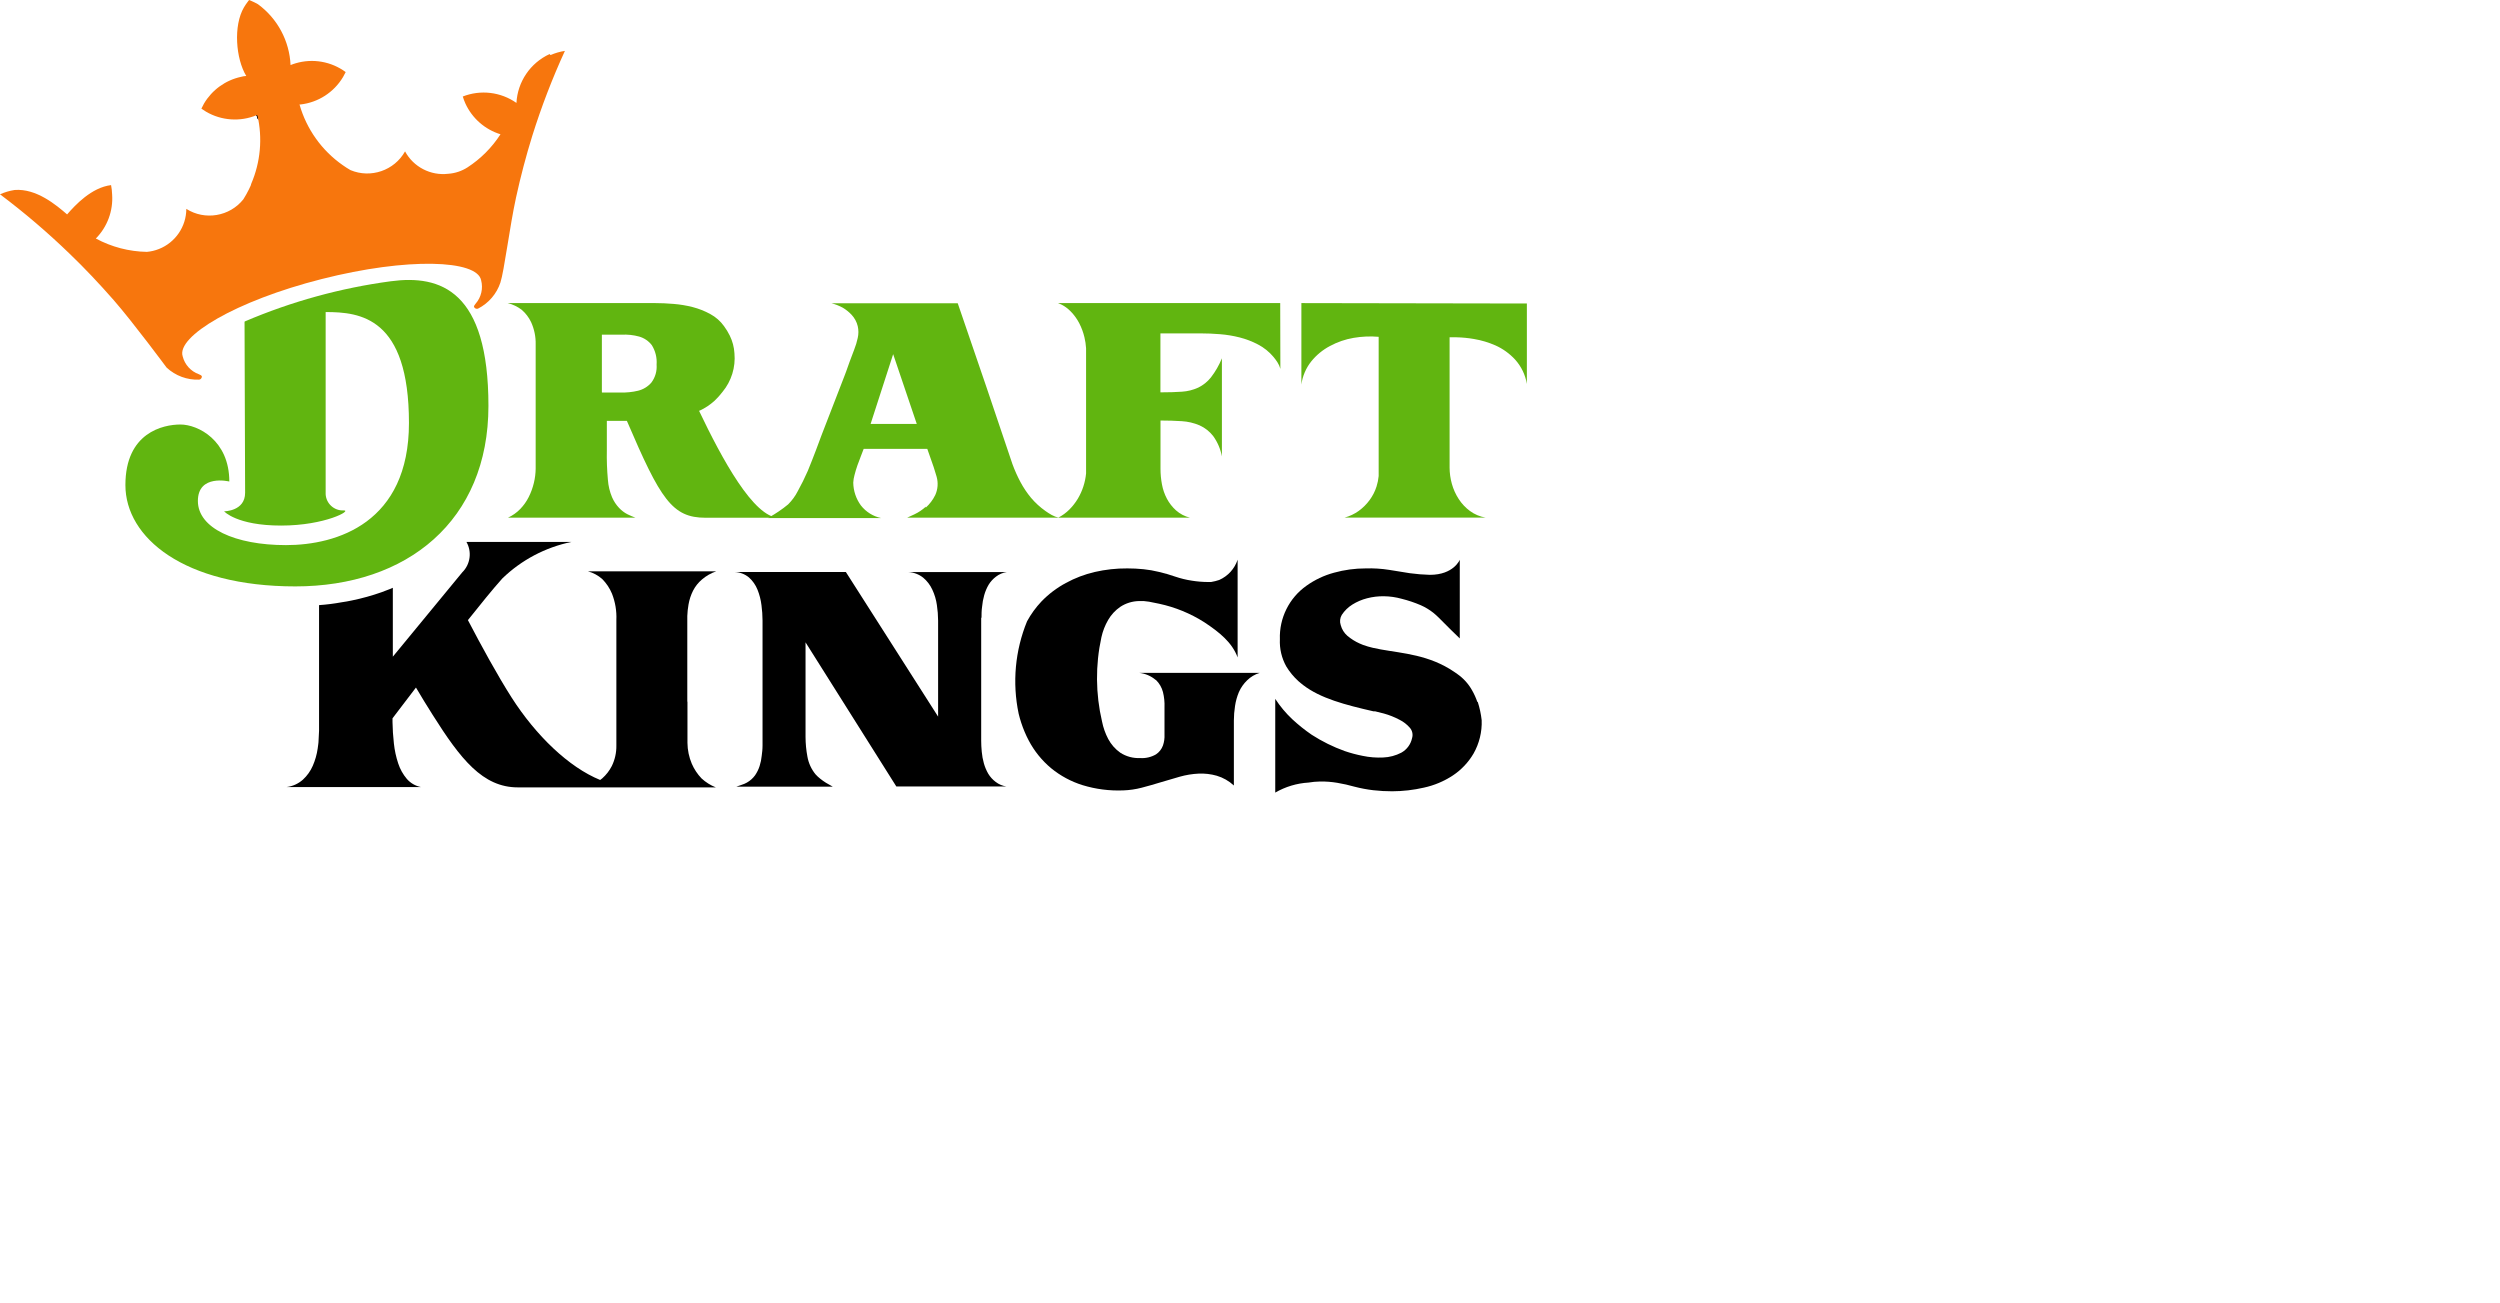 <?xml version="1.0" encoding="UTF-8" standalone="no"?>
<!DOCTYPE svg PUBLIC "-//W3C//DTD SVG 1.1//EN" "http://www.w3.org/Graphics/SVG/1.1/DTD/svg11.dtd">
<svg preserveAspectRatio="xMidYMid" width="307" height="160" viewBox="0 0 307 160" version="1.1" xmlns="http://www.w3.org/2000/svg" xmlns:xlink="http://www.w3.org/1999/xlink" xml:space="preserve" xmlns:serif="http://www.serif.com/" style="fill-rule:evenodd;clip-rule:evenodd;stroke-linejoin:round;stroke-miterlimit:2;">
    <g transform="matrix(1,0,0,1,-0.1,-0.08)">
        <g>
            <g transform="matrix(1,0,0,1,-418.21,-463.28)">
                <path d="M449.78,477.44C449.78,477.44 449.88,477.68 450.03,478.1C450.03,477.86 449.94,477.63 449.89,477.39L449.78,477.39" style="fill:rgb(1,1,1);fill-rule:nonzero;"/>
            </g>
            <g transform="matrix(1,0,0,1,-418.21,-463.28)">
                <path d="M449.78,477.44C449.78,477.44 449.88,477.68 450.03,478.1C450.03,477.86 449.94,477.63 449.89,477.39L449.78,477.39" style="fill:rgb(1,1,1);fill-rule:nonzero;"/>
            </g>
            <g transform="matrix(1,0,0,1,-418.21,-463.28)">
                <path d="M449.78,477.44C449.78,477.44 449.88,477.68 450.03,478.1C450.03,477.86 449.94,477.63 449.89,477.39L449.78,477.39" style="fill:rgb(1,1,1);fill-rule:nonzero;"/>
            </g>
            <g transform="matrix(1,0,0,1,-418.21,-463.28)">
                <path d="M575.52,500.58L548.24,500.58C548.818,500.796 549.34,501.138 549.77,501.58C550.199,502.013 550.56,502.508 550.84,503.05C551.124,503.598 551.339,504.179 551.48,504.78C551.585,505.22 551.652,505.668 551.68,506.12L551.68,521.5C551.576,522.587 551.235,523.639 550.68,524.58C550.386,525.071 550.034,525.525 549.63,525.93C549.227,526.332 548.765,526.669 548.26,526.93L564.44,526.93C563.806,526.777 563.219,526.472 562.73,526.04C562.276,525.632 561.897,525.148 561.61,524.61C561.318,524.058 561.112,523.464 561,522.85C560.88,522.22 560.82,521.581 560.82,520.94L560.82,515C561.74,515 562.607,515.027 563.42,515.08C564.174,515.122 564.915,515.295 565.61,515.59C566.27,515.885 566.847,516.338 567.29,516.91C567.828,517.654 568.193,518.508 568.36,519.41L568.36,507.36C568.018,508.201 567.564,508.991 567.01,509.71C566.59,510.238 566.057,510.665 565.45,510.96C564.82,511.248 564.142,511.418 563.45,511.46C562.703,511.513 561.823,511.54 560.81,511.54L560.81,504.3L565.75,504.3C566.517,504.3 567.313,504.333 568.14,504.4C568.953,504.465 569.759,504.599 570.55,504.8C571.328,504.999 572.079,505.287 572.79,505.66C573.499,506.03 574.13,506.533 574.65,507.14C574.844,507.363 575.021,507.601 575.18,507.85C575.342,508.099 575.464,508.373 575.54,508.66L575.52,500.58Z" style="fill:rgb(97,181,16);fill-rule:nonzero;"/>
            </g>
            <g transform="matrix(1,0,0,1,-418.21,-463.28)">
                <path d="M578.12,500.58L578.12,510.58C578.262,509.537 578.684,508.552 579.34,507.73C579.969,506.955 580.748,506.316 581.63,505.85C582.536,505.361 583.515,505.024 584.53,504.85C585.547,504.676 586.582,504.632 587.61,504.72L587.61,521.82C587.569,522.255 587.482,522.684 587.35,523.1C587.158,523.703 586.867,524.271 586.49,524.78C586.118,525.286 585.669,525.732 585.16,526.1C584.637,526.475 584.051,526.753 583.43,526.92L600.73,526.92C600.039,526.802 599.385,526.524 598.82,526.11C598.275,525.707 597.807,525.209 597.44,524.64C597.066,524.067 596.782,523.44 596.6,522.78C596.417,522.129 596.323,521.456 596.32,520.78L596.32,504.78L597.18,504.78C597.898,504.796 598.613,504.866 599.32,504.99C600.229,505.143 601.116,505.408 601.96,505.78C602.868,506.189 603.684,506.778 604.36,507.51C605.121,508.35 605.624,509.392 605.81,510.51L605.81,500.63L578.12,500.58Z" style="fill:rgb(97,181,16);fill-rule:nonzero;"/>
            </g>
            <g transform="matrix(1,0,0,1,-418.21,-463.28)">
                <path d="M532,525.58C531.583,525.961 531.111,526.278 530.6,526.52L529.71,526.93L548.33,526.93C548.025,526.864 547.732,526.753 547.46,526.6C547.195,526.451 546.937,526.287 546.69,526.11C546.03,525.645 545.432,525.097 544.91,524.48C544.422,523.887 543.993,523.247 543.63,522.57C543.244,521.848 542.91,521.099 542.63,520.33L541.28,516.33L539.45,510.91L535.92,500.6L520.41,500.6C520.898,500.723 521.369,500.908 521.81,501.15C522.205,501.385 522.565,501.675 522.88,502.01C523.25,502.403 523.512,502.886 523.64,503.41C523.75,503.887 523.75,504.383 523.64,504.86C523.537,505.345 523.393,505.82 523.21,506.28C522.77,507.427 522.437,508.333 522.21,509C522.14,509.2 522.07,509.39 521.99,509.58L519.2,516.79C519.047,517.21 518.817,517.827 518.51,518.64C518.203,519.453 517.87,520.3 517.51,521.18C517.123,522.06 516.717,522.883 516.29,523.65C515.981,524.261 515.576,524.818 515.09,525.3C514.721,525.606 514.338,525.893 513.94,526.16C513.55,526.42 513.23,526.62 513,526.75C512.869,526.819 512.742,526.896 512.62,526.98L526.52,526.98C525.533,526.774 524.651,526.224 524.03,525.43C523.433,524.617 523.105,523.638 523.09,522.63C523.105,522.319 523.155,522.01 523.24,521.71C523.34,521.31 523.46,520.91 523.6,520.51C523.74,520.11 523.89,519.71 524.04,519.34C524.19,518.97 524.3,518.68 524.37,518.48L532.18,518.48L532.44,519.22C532.547,519.54 532.663,519.873 532.79,520.22C532.91,520.55 533.02,520.87 533.12,521.22C533.22,521.57 533.29,521.76 533.33,521.91C533.538,522.653 533.478,523.447 533.16,524.15C532.874,524.737 532.476,525.264 531.99,525.7M525.22,515.42L527.99,506.85L530.89,515.42L525.22,515.42Z" style="fill:rgb(97,181,16);fill-rule:nonzero;"/>
            </g>
            <g transform="matrix(1,0,0,1,-418.21,-463.28)">
                <path d="M504.22,513.79C504.893,513.481 505.513,513.069 506.06,512.57L506.23,512.4C506.485,512.15 506.722,511.883 506.94,511.6L507.03,511.49C508.128,510.164 508.657,508.455 508.5,506.74C508.455,505.989 508.262,505.255 507.93,504.58C507.729,504.17 507.491,503.778 507.22,503.41C506.779,502.796 506.205,502.29 505.54,501.93C504.855,501.554 504.126,501.265 503.37,501.07C502.599,500.874 501.813,500.743 501.02,500.68C500.22,500.613 499.48,500.58 498.8,500.58L480.66,500.58C481.275,500.735 481.853,501.01 482.36,501.39C482.854,501.812 483.252,502.333 483.53,502.92C483.92,503.776 484.111,504.709 484.09,505.65L484.09,520.9C484.084,521.493 484.01,522.084 483.87,522.66C483.727,523.259 483.516,523.84 483.24,524.39C482.969,524.935 482.615,525.434 482.19,525.87C481.76,526.313 481.251,526.672 480.69,526.93L496.34,526.93C495.999,526.805 495.665,526.661 495.34,526.5C494.967,526.304 494.629,526.047 494.34,525.74C493.975,525.355 493.68,524.908 493.47,524.42C493.184,523.739 493.012,523.016 492.96,522.28C492.85,521.077 492.806,519.868 492.83,518.66L492.83,515.04L495.29,515.04C499.42,524.68 500.85,526.94 504.96,526.94L513.96,526.94C510.87,526.94 506.96,519.69 504.15,513.8M492.22,511.46L492.22,504.46L494.64,504.46C495.368,504.419 496.097,504.497 496.8,504.69C497.415,504.866 497.959,505.234 498.35,505.74C498.797,506.453 499.004,507.291 498.94,508.13C499.003,508.92 498.776,509.706 498.3,510.34C497.874,510.835 497.304,511.184 496.67,511.34C495.96,511.511 495.23,511.585 494.5,511.56L492.23,511.56" style="fill:rgb(97,181,16);fill-rule:nonzero;"/>
            </g>
            <g transform="matrix(1,0,0,1,-418.21,-463.28)">
                <path d="M485.8,470C483.436,471.085 481.864,473.402 481.73,476C479.808,474.647 477.328,474.35 475.14,475.21C475.228,475.503 475.335,475.791 475.46,476.07C476.291,477.887 477.861,479.263 479.77,479.85C478.72,481.479 477.336,482.866 475.71,483.92C475.002,484.374 474.19,484.643 473.35,484.7C471.191,484.957 469.083,483.863 468.05,481.95C466.736,484.3 463.831,485.297 461.35,484.25C461.03,484.06 460.71,483.87 460.41,483.65C457.83,481.852 455.949,479.215 455.09,476.19L455.21,476.19C457.377,475.945 459.31,474.701 460.43,472.83C460.551,472.629 460.661,472.422 460.76,472.21C458.997,470.909 456.721,470.509 454.62,471.13C454.41,471.19 454.19,471.27 453.99,471.35C453.856,468.385 452.384,465.635 449.99,463.88C449.702,463.717 449.405,463.57 449.1,463.44L448.9,463.36L448.76,463.54C448.582,463.77 448.418,464.01 448.27,464.26C446.94,466.52 447.27,470.58 448.55,472.69C448.33,472.69 448.1,472.75 447.89,472.8C445.991,473.216 444.348,474.406 443.36,476.08C443.243,476.281 443.136,476.488 443.04,476.7C443.227,476.836 443.42,476.963 443.62,477.08C445.502,478.179 447.794,478.338 449.81,477.51L449.92,477.51C450.568,480.326 450.301,483.276 449.16,485.93L449.1,486.14L448.86,486.65C448.657,487.058 448.434,487.455 448.19,487.84C446.507,489.95 443.468,490.458 441.19,489.01C441.185,491.185 439.844,493.146 437.82,493.94C437.349,494.127 436.854,494.245 436.35,494.29C434.159,494.253 432.009,493.691 430.08,492.65C431.487,491.223 432.216,489.259 432.08,487.26C432.08,486.95 432.01,486.38 431.95,486.09C429.54,486.39 427.55,488.54 426.55,489.69C425.22,488.54 422.78,486.48 420.1,486.69C419.483,486.787 418.881,486.965 418.31,487.22C421.298,489.464 424.143,491.892 426.83,494.49C428.72,496.3 430.53,498.23 432.26,500.2C434.66,502.95 438.77,508.5 438.77,508.5C439.853,509.506 441.293,510.039 442.77,509.98C442.954,509.952 443.093,509.796 443.1,509.61C443.1,509.46 442.87,509.38 442.74,509.32C441.745,508.967 440.992,508.135 440.74,507.11C439.97,504.69 447.21,500.32 457.8,497.63C468.39,494.94 476.9,495.27 477.39,497.77C477.66,498.785 477.404,499.871 476.71,500.66C476.62,500.77 476.45,500.97 476.54,501.09C476.635,501.252 476.834,501.324 477.01,501.26C478.311,500.596 479.3,499.446 479.76,498.06C480.22,496.674 480.9,491.18 481.68,487.61C482.24,485.043 482.907,482.513 483.68,480.02C484.795,476.47 486.131,472.993 487.68,469.61C487.073,469.701 486.481,469.873 485.92,470.12" style="fill:rgb(247,118,13);fill-rule:nonzero;"/>
            </g>
            <g transform="matrix(1,0,0,1,-418.21,-463.28)">
                <path d="M448.38,502.83C454.1,500.386 460.125,498.728 466.29,497.9C472.455,497.072 478.29,499.08 478.29,513.2C478.29,527.32 468.29,535.37 454.58,535.37C440.87,535.37 433.71,529.37 433.71,522.93C433.71,516.49 438.32,515.49 440.47,515.49C442.62,515.49 446.47,517.43 446.47,522.49C446.47,522.49 442.61,521.54 442.61,524.88C442.61,528.22 447.17,530.3 453.43,530.3C459.69,530.3 468.53,527.56 468.53,515.3C468.53,502.3 462.53,501.68 458.3,501.68L458.3,524.04C458.354,525.189 459.341,526.091 460.49,526.04C461.639,525.989 458.28,527.9 452.83,527.9C447.38,527.9 445.83,526.15 445.83,526.15C445.83,526.15 448.41,526.15 448.41,523.88C448.41,521.61 448.34,502.88 448.34,502.88" style="fill:rgb(97,181,16);fill-rule:nonzero;"/>
            </g>
            <g transform="matrix(1,0,0,1,-418.21,-463.28)">
                <path d="M599.73,549.57C599.56,549.07 599.342,548.588 599.08,548.13C598.636,547.335 598.017,546.651 597.27,546.13L597,545.94C596.596,545.658 596.175,545.401 595.74,545.17C592.64,543.52 589.45,543.51 586.89,542.91C586.487,542.817 586.09,542.7 585.7,542.56L585.27,542.38C584.728,542.139 584.223,541.822 583.77,541.44C583.37,541.093 583.084,540.633 582.95,540.12C582.808,539.705 582.856,539.247 583.08,538.87C583.416,538.357 583.86,537.924 584.38,537.6C584.937,537.253 585.544,536.993 586.18,536.83C586.862,536.652 587.565,536.568 588.27,536.58C589,536.589 589.727,536.693 590.43,536.89C591.233,537.09 592.019,537.354 592.78,537.68C593.326,537.922 593.84,538.231 594.31,538.6C594.54,538.785 594.761,538.982 594.97,539.19L596.47,540.69L597.57,541.76L597.57,532.1C597.57,532.1 596.83,533.95 593.9,533.95C593.077,533.927 592.256,533.861 591.44,533.75L588.9,533.34C587.951,533.191 586.99,533.131 586.03,533.16C584.709,533.158 583.393,533.336 582.12,533.69C580.907,534.017 579.762,534.559 578.74,535.29C576.618,536.79 575.391,539.263 575.48,541.86C575.426,543.021 575.696,544.174 576.26,545.19C576.669,545.867 577.174,546.48 577.76,547.01L577.82,547.06L578.02,547.23L578.33,547.48C580.46,549.12 583.48,549.91 586.97,550.71L587.17,550.71C587.53,550.79 587.89,550.88 588.25,550.98C588.912,551.164 589.552,551.419 590.16,551.74C590.652,551.984 591.091,552.324 591.45,552.74C591.749,553.09 591.847,553.571 591.71,554.01C591.549,554.766 591.067,555.416 590.39,555.79C589.703,556.148 588.944,556.35 588.17,556.38C587.325,556.422 586.478,556.355 585.65,556.18C584.901,556.034 584.162,555.837 583.44,555.59C582.019,555.079 580.66,554.408 579.39,553.59C578.547,553.014 577.748,552.375 577,551.68C576.206,550.933 575.504,550.094 574.91,549.18L574.91,560.69C576.156,559.968 577.553,559.547 578.99,559.46C579.453,559.382 579.921,559.338 580.39,559.33C581.107,559.317 581.823,559.371 582.53,559.49C583.248,559.611 583.959,559.771 584.66,559.97C585.413,560.165 586.178,560.309 586.95,560.4C587.72,560.488 588.495,560.531 589.27,560.53C590.583,560.526 591.891,560.375 593.17,560.08C594.427,559.807 595.624,559.305 596.7,558.6C597.748,557.908 598.624,556.984 599.26,555.9C599.968,554.653 600.314,553.233 600.26,551.8C600.173,551.029 600.009,550.268 599.77,549.53" style="fill-rule:nonzero;"/>
            </g>
            <g transform="matrix(1,0,0,1,-418.21,-463.28)">
                <path d="M538.84,539.22C538.84,538.8 538.84,538.35 538.91,537.87C538.952,537.39 539.039,536.914 539.17,536.45C539.295,536.002 539.477,535.572 539.71,535.17C539.947,534.782 540.256,534.443 540.62,534.17C541.005,533.873 541.459,533.68 541.94,533.61L529.85,533.61C530.517,533.643 531.157,533.884 531.68,534.3C532.158,534.701 532.54,535.203 532.8,535.77C533.08,536.368 533.269,537.005 533.36,537.66C533.456,538.292 533.506,538.931 533.51,539.57L533.51,551.36L522.18,533.6L508.47,533.6C509.132,533.61 509.771,533.847 510.28,534.27C510.741,534.682 511.101,535.196 511.33,535.77C511.576,536.383 511.741,537.025 511.82,537.68C511.903,538.303 511.947,538.931 511.95,539.56L511.95,554.88C511.95,555.43 511.9,555.73 511.85,556.16C511.81,556.592 511.723,557.017 511.59,557.43C511.46,557.835 511.271,558.219 511.03,558.57C510.765,558.935 510.424,559.239 510.03,559.46C509.934,559.518 509.834,559.568 509.73,559.61L509.32,559.76L508.94,559.89L508.74,559.96L520.57,559.96C520.243,559.787 519.963,559.627 519.73,559.48C519.491,559.33 519.26,559.167 519.04,558.99C518.831,558.827 518.637,558.647 518.46,558.45C517.944,557.822 517.599,557.071 517.46,556.27C517.311,555.479 517.234,554.675 517.23,553.87L517.23,542.24L528.38,559.94L541.9,559.94C541.419,559.869 540.965,559.676 540.58,559.38C540.216,559.108 539.907,558.768 539.67,558.38C539.437,557.978 539.256,557.548 539.13,557.1C538.999,556.636 538.912,556.16 538.87,555.68C538.823,555.193 538.8,554.743 538.8,554.33L538.8,539.22L538.84,539.22Z" style="fill-rule:nonzero;"/>
            </g>
            <g transform="matrix(1,0,0,1,-418.21,-463.28)">
                <path d="M502.71,549.46L502.71,539C502.728,538.527 502.778,538.056 502.86,537.59C502.962,536.999 503.15,536.426 503.42,535.89C503.69,535.366 504.06,534.901 504.51,534.52C505.024,534.078 505.618,533.739 506.26,533.52L490.51,533.52C491.157,533.696 491.756,534.017 492.26,534.46C492.773,534.977 493.18,535.588 493.46,536.26C493.864,537.287 494.048,538.387 494,539.49L494,554.91C494.015,555.782 493.823,556.646 493.44,557.43C493.147,558.002 492.75,558.514 492.27,558.94L492.01,559.14C488.15,557.57 484.13,553.69 481.15,549.04C479.4,546.3 477.42,542.67 475.77,539.51C477.32,537.57 478.77,535.76 480,534.39C482.345,532.124 485.287,530.571 488.48,529.91L475.59,529.91C476.285,531.126 476.07,532.67 475.07,533.65L466.55,544L466.55,535.54L466.28,535.66C465.91,535.81 465.53,535.95 465.15,536.09C463.974,536.505 462.771,536.839 461.55,537.09C461.13,537.18 460.7,537.26 460.26,537.32C459.344,537.488 458.419,537.605 457.49,537.67L457.49,553.1L457.43,554.29C457.43,554.61 457.36,554.92 457.32,555.29C457.215,556.017 457.013,556.727 456.72,557.4C456.439,558.045 456.027,558.624 455.51,559.1C454.951,559.599 454.254,559.917 453.51,560.01L470,560.01C469.328,559.879 468.719,559.527 468.27,559.01C467.797,558.451 467.437,557.806 467.21,557.11C466.946,556.315 466.768,555.493 466.68,554.66C466.58,553.767 466.523,552.893 466.51,552.04L466.51,551.57C467.17,550.7 468.18,549.37 469.39,547.79C470.04,548.89 470.73,550.03 471.45,551.16C474.86,556.56 477.58,560.05 481.9,560.05L506.21,560.05C505.564,559.794 504.971,559.421 504.46,558.95C503.955,558.423 503.549,557.81 503.26,557.14C502.919,556.333 502.739,555.466 502.73,554.59L502.73,549.59L502.71,549.46Z" style="fill-rule:nonzero;"/>
            </g>
            <g transform="matrix(1,0,0,1,-418.21,-463.28)">
                <path d="M560.26,546.86C560.677,547.265 560.974,547.777 561.12,548.34C561.274,548.958 561.338,549.594 561.31,550.23L561.31,553.56C561.334,554.018 561.27,554.476 561.12,554.91C560.958,555.356 560.656,555.739 560.26,556C559.672,556.339 558.997,556.496 558.32,556.45C557.458,556.49 556.604,556.26 555.88,555.79C555.262,555.354 554.755,554.778 554.4,554.11C554.044,553.434 553.788,552.71 553.64,551.96C552.845,548.566 552.817,545.036 553.56,541.63C553.724,540.878 554.004,540.156 554.39,539.49C554.761,538.85 555.27,538.3 555.88,537.88C556.564,537.431 557.362,537.185 558.18,537.17C558.595,537.149 559.011,537.176 559.42,537.25C559.86,537.33 560.27,537.41 560.66,537.5C562.619,537.922 564.488,538.687 566.18,539.76C568.08,541.01 569.62,542.27 570.29,544.09L570.29,532.09C569.924,533.202 569.102,534.108 568.03,534.58C567.704,534.691 567.37,534.774 567.03,534.83L566.63,534.83C565.98,534.826 565.332,534.773 564.69,534.67C563.99,534.566 563.3,534.398 562.63,534.17C561.963,533.937 561.297,533.743 560.63,533.59C560.009,533.436 559.377,533.325 558.74,533.26C558.076,533.192 557.408,533.159 556.74,533.16C555.394,533.15 554.052,533.298 552.74,533.6C551.504,533.888 550.313,534.342 549.2,534.95C548.088,535.546 547.076,536.312 546.2,537.22C545.507,537.953 544.912,538.773 544.43,539.66C542.961,543.252 542.603,547.202 543.4,551C543.583,551.758 543.827,552.501 544.13,553.22C544.283,553.587 544.45,553.94 544.63,554.28C545.315,555.586 546.249,556.744 547.38,557.69C548.526,558.631 549.844,559.341 551.26,559.78C552.879,560.274 554.569,560.49 556.26,560.42C557.02,560.393 557.774,560.283 558.51,560.09C559.277,559.89 560.05,559.67 560.83,559.43C561.61,559.19 562.39,558.96 563.18,558.74C563.936,558.526 564.715,558.398 565.5,558.36C566.252,558.326 567.006,558.414 567.73,558.62C568.513,558.854 569.231,559.264 569.83,559.82L569.83,551.82C569.833,551.234 569.879,550.649 569.97,550.07C570.056,549.475 570.217,548.894 570.45,548.34C570.688,547.804 571.028,547.318 571.45,546.91C571.883,546.481 572.416,546.165 573,545.99L558.22,545.99C558.957,546.071 559.654,546.37 560.22,546.85" style="fill-rule:nonzero;"/>
            </g>
        </g>
    </g>
</svg>
